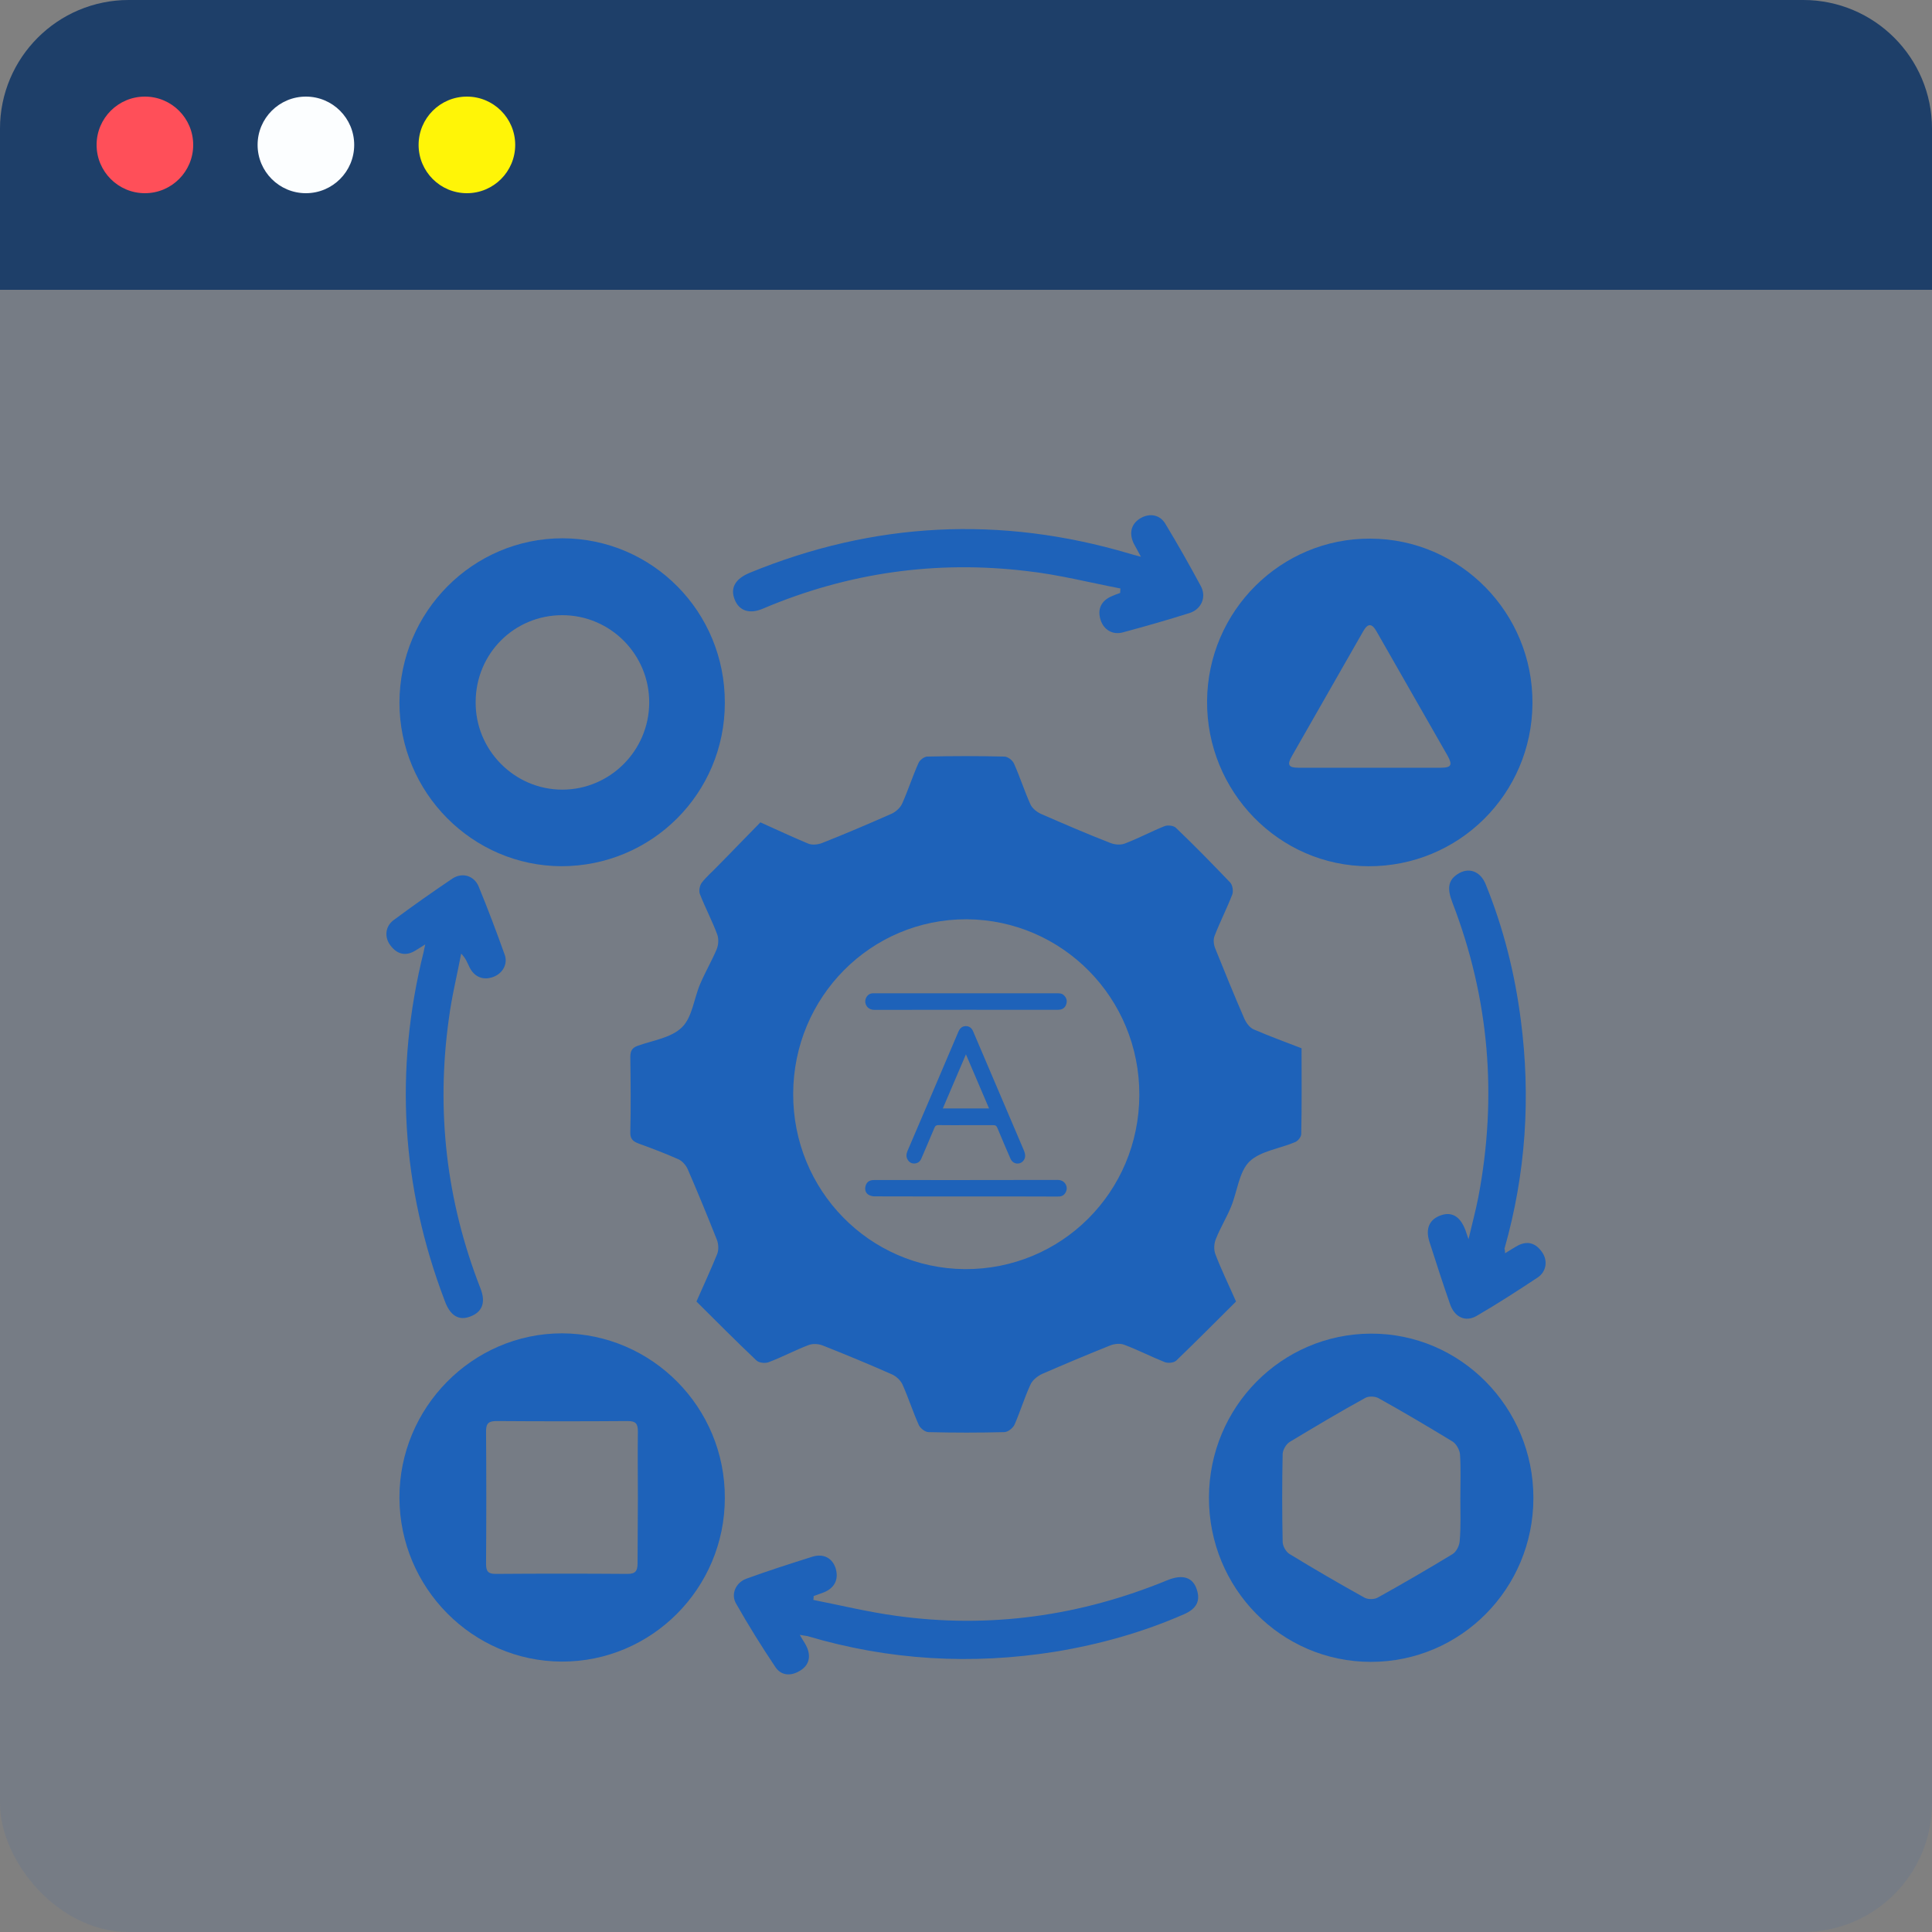 <svg width="60" height="60" viewBox="0 0 60 60" fill="none" xmlns="http://www.w3.org/2000/svg">
<rect x="0" y="0" width="60" height="60" fill="#808080" stroke="none"/>
<rect width="60" height="60" rx="4" fill="#1E62B9" fill-opacity="0.1"/>
<path d="M21.629 40.42C21.854 39.907 22.079 39.424 22.275 38.94C22.324 38.812 22.314 38.634 22.265 38.506C21.972 37.766 21.668 37.026 21.355 36.305C21.297 36.177 21.179 36.049 21.062 35.999C20.661 35.822 20.25 35.664 19.839 35.516C19.653 35.447 19.565 35.368 19.575 35.151C19.595 34.371 19.585 33.601 19.575 32.822C19.575 32.634 19.634 32.536 19.81 32.476C20.279 32.309 20.847 32.23 21.179 31.904C21.502 31.588 21.551 31.006 21.747 30.552C21.903 30.187 22.099 29.851 22.255 29.486C22.314 29.348 22.324 29.151 22.275 29.023C22.118 28.598 21.903 28.194 21.737 27.769C21.698 27.671 21.727 27.513 21.786 27.424C21.933 27.227 22.128 27.069 22.294 26.891C22.735 26.447 23.165 25.993 23.615 25.539C24.124 25.766 24.603 25.993 25.102 26.2C25.22 26.25 25.405 26.23 25.532 26.18C26.256 25.894 26.971 25.588 27.685 25.273C27.822 25.213 27.959 25.085 28.017 24.957C28.203 24.542 28.34 24.108 28.526 23.694C28.565 23.605 28.702 23.496 28.8 23.496C29.592 23.477 30.385 23.477 31.187 23.496C31.294 23.496 31.441 23.605 31.49 23.713C31.676 24.128 31.813 24.562 31.999 24.977C32.057 25.105 32.204 25.223 32.341 25.282C33.045 25.588 33.75 25.894 34.464 26.171C34.601 26.23 34.787 26.25 34.924 26.2C35.344 26.042 35.745 25.825 36.166 25.657C36.264 25.618 36.459 25.638 36.528 25.717C37.105 26.269 37.663 26.842 38.211 27.414C38.279 27.493 38.308 27.68 38.269 27.779C38.103 28.213 37.888 28.628 37.721 29.062C37.672 29.18 37.692 29.338 37.741 29.457C38.034 30.187 38.328 30.907 38.641 31.628C38.7 31.766 38.817 31.924 38.944 31.973C39.423 32.18 39.913 32.358 40.421 32.555C40.421 33.444 40.431 34.332 40.411 35.22C40.411 35.309 40.304 35.437 40.226 35.467C39.746 35.674 39.14 35.743 38.797 36.078C38.475 36.404 38.426 37.006 38.23 37.48C38.093 37.815 37.897 38.131 37.761 38.476C37.702 38.614 37.692 38.802 37.741 38.94C37.927 39.434 38.162 39.907 38.386 40.42C37.77 41.032 37.154 41.654 36.528 42.256C36.45 42.325 36.264 42.345 36.156 42.295C35.736 42.128 35.334 41.92 34.914 41.763C34.787 41.713 34.611 41.733 34.483 41.782C33.769 42.068 33.065 42.364 32.361 42.67C32.214 42.739 32.057 42.868 31.999 43.006C31.813 43.41 31.686 43.835 31.509 44.239C31.461 44.348 31.304 44.476 31.187 44.476C30.404 44.496 29.622 44.496 28.839 44.476C28.731 44.476 28.585 44.358 28.536 44.259C28.35 43.845 28.213 43.41 28.027 42.996C27.968 42.868 27.831 42.739 27.694 42.68C26.98 42.364 26.266 42.068 25.542 41.782C25.415 41.733 25.239 41.723 25.112 41.772C24.691 41.93 24.29 42.147 23.869 42.305C23.762 42.345 23.576 42.325 23.498 42.256C22.872 41.664 22.265 41.052 21.629 40.42ZM30.023 28.549C27.049 28.539 24.642 30.957 24.633 33.967C24.623 36.957 26.99 39.384 29.954 39.414C32.957 39.434 35.374 37.026 35.383 34.006C35.393 30.996 32.996 28.569 30.023 28.549Z" fill="#1E62B9"/>
<path d="M42.564 16.728C45.352 16.738 47.612 19.037 47.592 21.849C47.573 24.662 45.303 26.912 42.496 26.902C39.717 26.892 37.467 24.583 37.487 21.77C37.507 18.968 39.786 16.708 42.564 16.728ZM42.535 23.843C43.268 23.843 44.002 23.843 44.736 23.843C45.068 23.843 45.117 23.764 44.961 23.478C44.227 22.185 43.484 20.902 42.75 19.609C42.613 19.363 42.486 19.343 42.339 19.599C41.605 20.892 40.862 22.175 40.128 23.468C39.962 23.754 40.011 23.843 40.334 23.843C41.067 23.843 41.801 23.843 42.535 23.843Z" fill="#1E62B9"/>
<path d="M22.51 46.52C22.51 49.332 20.231 51.612 17.443 51.602C14.674 51.592 12.415 49.313 12.405 46.52C12.395 43.717 14.674 41.408 17.453 41.408C20.25 41.418 22.52 43.708 22.51 46.52ZM19.81 46.53C19.81 45.839 19.8 45.148 19.81 44.458C19.81 44.221 19.751 44.132 19.497 44.132C18.137 44.142 16.787 44.142 15.428 44.132C15.203 44.132 15.095 44.181 15.095 44.438C15.105 45.819 15.105 47.201 15.095 48.573C15.095 48.8 15.164 48.879 15.388 48.879C16.758 48.869 18.128 48.869 19.487 48.879C19.732 48.879 19.8 48.79 19.8 48.553C19.8 47.892 19.81 47.211 19.81 46.53Z" fill="#1E62B9"/>
<path d="M17.472 16.717C20.27 16.727 22.52 19.006 22.51 21.829C22.51 24.641 20.241 26.901 17.433 26.901C14.665 26.891 12.405 24.611 12.405 21.819C12.415 18.996 14.684 16.717 17.472 16.717ZM17.462 19.105C15.975 19.105 14.782 20.289 14.772 21.789C14.753 23.289 15.975 24.523 17.462 24.523C18.939 24.523 20.152 23.319 20.162 21.829C20.172 20.329 18.959 19.105 17.462 19.105Z" fill="#1E62B9"/>
<path d="M47.621 46.519C47.621 49.341 45.361 51.611 42.574 51.611C39.785 51.611 37.535 49.322 37.545 46.499C37.555 43.697 39.795 41.427 42.574 41.417C45.352 41.407 47.621 43.697 47.621 46.519ZM45.352 46.529C45.352 46.075 45.371 45.621 45.342 45.167C45.332 45.029 45.224 44.841 45.117 44.772C44.354 44.308 43.591 43.855 42.808 43.42C42.701 43.361 42.495 43.351 42.388 43.42C41.595 43.855 40.822 44.318 40.05 44.782C39.942 44.851 39.844 45.019 39.834 45.147C39.815 46.055 39.815 46.973 39.834 47.881C39.834 48.009 39.932 48.187 40.04 48.256C40.813 48.729 41.595 49.183 42.378 49.618C42.485 49.677 42.691 49.677 42.798 49.608C43.581 49.173 44.344 48.729 45.107 48.266C45.224 48.197 45.322 48.009 45.332 47.861C45.371 47.417 45.352 46.973 45.352 46.529Z" fill="#1E62B9"/>
<path d="M34.796 18.276C33.828 18.089 32.859 17.842 31.881 17.734C29.064 17.398 26.335 17.783 23.703 18.898C23.273 19.086 22.95 18.967 22.813 18.612C22.676 18.257 22.833 17.98 23.273 17.793C27.137 16.204 31.069 16.007 35.07 17.191C35.168 17.221 35.276 17.25 35.432 17.29C35.344 17.122 35.276 17.003 35.207 16.875C35.051 16.54 35.139 16.253 35.432 16.086C35.716 15.928 36.029 15.987 36.195 16.273C36.577 16.905 36.939 17.546 37.291 18.198C37.477 18.543 37.31 18.918 36.949 19.036C36.264 19.253 35.569 19.451 34.875 19.638C34.552 19.727 34.278 19.559 34.18 19.253C34.072 18.918 34.2 18.651 34.532 18.513C34.62 18.474 34.699 18.444 34.787 18.415C34.787 18.355 34.796 18.316 34.796 18.276Z" fill="#1E62B9"/>
<path d="M24.838 50.772C24.936 50.95 25.024 51.059 25.073 51.187C25.19 51.493 25.102 51.749 24.808 51.907C24.544 52.055 24.261 52.035 24.085 51.779C23.654 51.137 23.243 50.476 22.862 49.805C22.686 49.509 22.852 49.144 23.185 49.026C23.86 48.779 24.544 48.562 25.229 48.345C25.581 48.236 25.855 48.394 25.953 48.71C26.051 49.045 25.924 49.312 25.591 49.45C25.483 49.489 25.376 49.529 25.268 49.568C25.268 49.608 25.268 49.647 25.259 49.687C26.11 49.855 26.961 50.062 27.822 50.18C30.727 50.585 33.544 50.19 36.254 49.075C36.733 48.878 37.056 48.986 37.173 49.381C37.281 49.726 37.154 49.963 36.772 50.131C35.491 50.693 34.151 51.068 32.771 51.295C30.169 51.71 27.606 51.562 25.082 50.812C25.034 50.802 24.965 50.792 24.838 50.772Z" fill="#1E62B9"/>
<path d="M46.741 38.921C46.907 38.822 47.025 38.743 47.152 38.674C47.455 38.526 47.7 38.615 47.886 38.881C48.072 39.138 48.032 39.483 47.758 39.671C47.132 40.085 46.506 40.49 45.861 40.865C45.509 41.072 45.166 40.904 45.029 40.49C44.804 39.848 44.599 39.207 44.393 38.566C44.256 38.141 44.403 37.855 44.765 37.737C45.098 37.628 45.352 37.786 45.509 38.2C45.528 38.26 45.548 38.319 45.606 38.486C45.724 37.983 45.831 37.589 45.91 37.184C46.506 34.056 46.252 31.006 45.108 28.036C44.931 27.582 44.98 27.335 45.264 27.148C45.606 26.921 45.978 27.049 46.144 27.474C46.692 28.826 47.044 30.227 47.23 31.677C47.543 34.075 47.387 36.444 46.722 38.783C46.731 38.802 46.741 38.842 46.741 38.921Z" fill="#1E62B9"/>
<path d="M13.207 29.329C13.07 29.418 12.972 29.477 12.874 29.536C12.581 29.704 12.326 29.625 12.131 29.368C11.935 29.122 11.955 28.776 12.219 28.579C12.816 28.135 13.432 27.701 14.048 27.286C14.361 27.079 14.733 27.197 14.87 27.543C15.153 28.233 15.418 28.934 15.672 29.645C15.78 29.931 15.613 30.227 15.33 30.335C15.026 30.454 14.743 30.355 14.586 30.049C14.518 29.911 14.469 29.763 14.322 29.615C14.195 30.286 14.028 30.957 13.941 31.628C13.539 34.5 13.862 37.302 14.919 40.006C15.095 40.45 14.977 40.746 14.606 40.885C14.254 41.023 13.98 40.865 13.813 40.401C12.463 36.858 12.238 33.246 13.158 29.556C13.168 29.516 13.178 29.437 13.207 29.329Z" fill="#1E62B9"/>
<path d="M29.998 34.943C29.715 34.943 29.433 34.945 29.148 34.941C29.081 34.941 29.047 34.958 29.019 35.026C28.887 35.344 28.75 35.659 28.614 35.977C28.574 36.073 28.504 36.126 28.405 36.133C28.313 36.139 28.239 36.099 28.189 36.016C28.137 35.93 28.143 35.841 28.181 35.749C28.405 35.226 28.628 34.706 28.851 34.183C29.158 33.465 29.463 32.748 29.769 32.029C29.814 31.927 29.888 31.869 29.992 31.867C30.098 31.865 30.177 31.923 30.221 32.029C30.746 33.262 31.274 34.495 31.799 35.73C31.821 35.783 31.839 35.847 31.837 35.905C31.831 36.02 31.747 36.111 31.647 36.131C31.53 36.152 31.43 36.096 31.378 35.977C31.242 35.664 31.107 35.35 30.977 35.034C30.949 34.966 30.917 34.941 30.846 34.943C30.564 34.945 30.281 34.943 29.998 34.943ZM29.998 32.744C29.753 33.315 29.519 33.868 29.28 34.424C29.763 34.424 30.235 34.424 30.716 34.424C30.477 33.864 30.241 33.313 29.998 32.744Z" fill="#1E62B9"/>
<path d="M29.999 30.848C30.945 30.848 31.894 30.848 32.841 30.848C32.915 30.848 32.985 30.852 33.043 30.912C33.114 30.98 33.144 31.065 33.12 31.163C33.096 31.264 33.033 31.33 32.937 31.351C32.905 31.357 32.873 31.36 32.841 31.36C30.945 31.36 29.052 31.357 27.157 31.362C26.926 31.362 26.836 31.163 26.882 31.027C26.916 30.922 26.994 30.854 27.099 30.848C27.127 30.846 27.153 30.848 27.181 30.848C28.119 30.848 29.06 30.848 29.999 30.848Z" fill="#1E62B9"/>
<path d="M29.999 37.156C29.052 37.156 28.103 37.158 27.157 37.154C27.09 37.154 27.016 37.133 26.962 37.097C26.882 37.043 26.856 36.949 26.876 36.851C26.898 36.747 26.96 36.676 27.06 36.655C27.09 36.649 27.12 36.647 27.15 36.647C29.05 36.647 30.949 36.649 32.849 36.644C33.065 36.644 33.172 36.839 33.111 36.994C33.075 37.09 33.007 37.148 32.907 37.158C32.877 37.16 32.847 37.16 32.817 37.16C31.878 37.156 30.937 37.156 29.999 37.156Z" fill="#1E62B9"/>
<path d="M0 4C0 1.791 1.791 0 4 0H56C58.209 0 60 1.791 60 4V9H0V4Z" fill="#1E3F69"/>
<circle cx="4.5" cy="4.5" r="1.5" fill="#FF4F59"/>
<circle cx="9.5" cy="4.5" r="1.5" fill="#FCFEFF"/>
<circle cx="14.5" cy="4.5" r="1.5" fill="#FFF507"/>
</svg>
